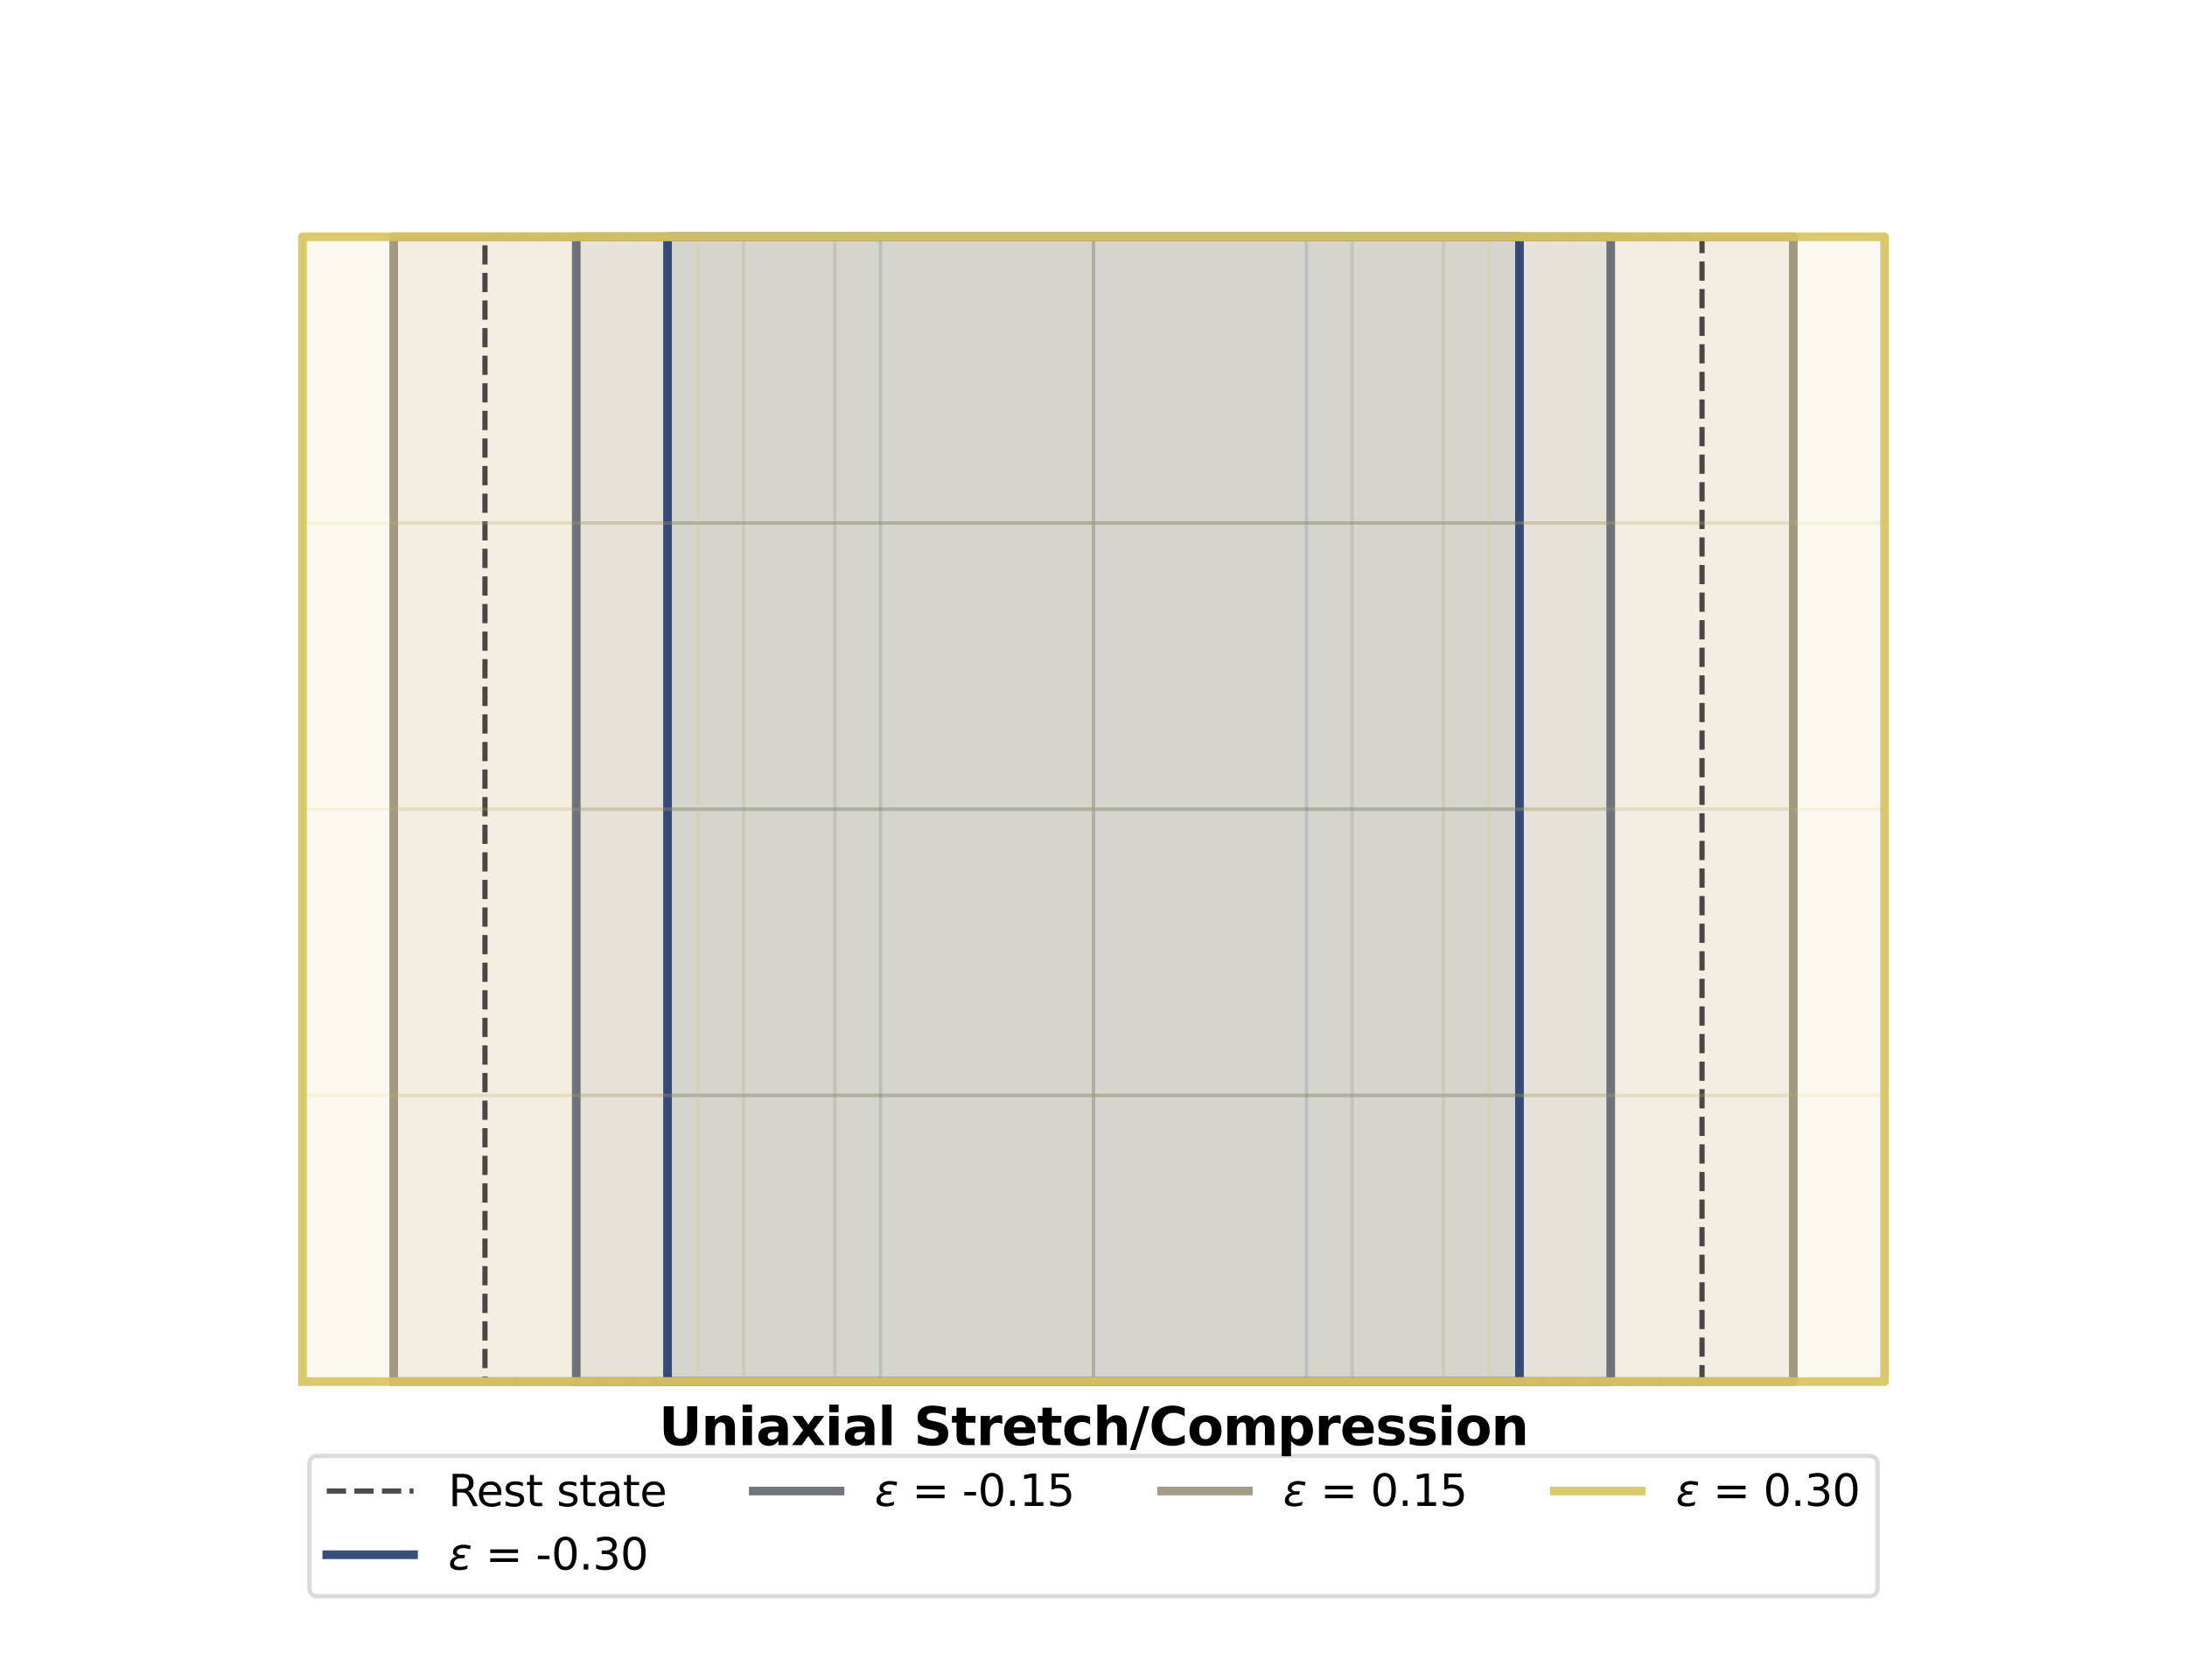 <?xml version="1.0" encoding="utf-8" standalone="no"?>
<!DOCTYPE svg PUBLIC "-//W3C//DTD SVG 1.1//EN"
  "http://www.w3.org/Graphics/SVG/1.1/DTD/svg11.dtd">
<svg xmlns:xlink="http://www.w3.org/1999/xlink" width="504pt" height="387.36pt" viewBox="0 0 504 387.36" xmlns="http://www.w3.org/2000/svg" version="1.1">
 <defs>
  <style type="text/css">*{stroke-linejoin: round; stroke-linecap: butt}</style>
 </defs>
 <g id="figure_1">
  <g id="patch_1">
   <path d="M 0 387.36
L 504 387.36
L 504 0
L 0 0
z
" style="fill: #ffffff"/>
  </g>
  <g id="axes_1">
   <g id="patch_2">
    <path d="M 153.834 318.477
L 350.166 318.477
L 350.166 54.584
L 153.834 54.584
z
" clip-path="url(#p25c5243e8d)" style="fill: #243c6e; opacity: 0.1"/>
   </g>
   <g id="patch_3">
    <path d="M 132.799 318.477
L 371.201 318.477
L 371.201 54.584
L 132.799 54.584
z
" clip-path="url(#p25c5243e8d)" style="fill: #636670; opacity: 0.1"/>
   </g>
   <g id="patch_4">
    <path d="M 90.728 318.477
L 413.272 318.477
L 413.272 54.584
L 90.728 54.584
z
" clip-path="url(#p25c5243e8d)" style="fill: #989277; opacity: 0.1"/>
   </g>
   <g id="patch_5">
    <path d="M 69.692 318.477
L 434.308 318.477
L 434.308 54.584
L 69.692 54.584
z
" clip-path="url(#p25c5243e8d)" style="fill: #d6c35d; opacity: 0.1"/>
   </g>
   <g id="line2d_1">
    <path d="M 111.763 318.477
L 392.237 318.477
L 392.237 54.584
L 111.763 54.584
L 111.763 318.477
" clip-path="url(#p25c5243e8d)" style="fill: none; stroke-dasharray: 4.44,1.92; stroke-dashoffset: 0; stroke: #000000; stroke-opacity: 0.7; stroke-width: 1.2"/>
   </g>
   <g id="line2d_2">
    <path d="M 153.834 318.477
L 350.166 318.477
L 350.166 54.584
L 153.834 54.584
L 153.834 318.477
" clip-path="url(#p25c5243e8d)" style="fill: none; stroke: #243c6e; stroke-opacity: 0.9; stroke-width: 2; stroke-linecap: square"/>
   </g>
   <g id="line2d_3">
    <path d="M 153.834 318.477
L 350.166 318.477
" clip-path="url(#p25c5243e8d)" style="fill: none; stroke: #243c6e; stroke-opacity: 0.15; stroke-width: 0.8; stroke-linecap: square"/>
   </g>
   <g id="line2d_4">
    <path d="M 153.834 318.477
L 153.834 54.584
" clip-path="url(#p25c5243e8d)" style="fill: none; stroke: #243c6e; stroke-opacity: 0.15; stroke-width: 0.8; stroke-linecap: square"/>
   </g>
   <g id="line2d_5">
    <path d="M 153.834 252.504
L 350.166 252.504
" clip-path="url(#p25c5243e8d)" style="fill: none; stroke: #243c6e; stroke-opacity: 0.15; stroke-width: 0.8; stroke-linecap: square"/>
   </g>
   <g id="line2d_6">
    <path d="M 202.917 318.477
L 202.917 54.584
" clip-path="url(#p25c5243e8d)" style="fill: none; stroke: #243c6e; stroke-opacity: 0.15; stroke-width: 0.8; stroke-linecap: square"/>
   </g>
   <g id="line2d_7">
    <path d="M 153.834 186.531
L 350.166 186.531
" clip-path="url(#p25c5243e8d)" style="fill: none; stroke: #243c6e; stroke-opacity: 0.15; stroke-width: 0.8; stroke-linecap: square"/>
   </g>
   <g id="line2d_8">
    <path d="M 252 318.477
L 252 54.584
" clip-path="url(#p25c5243e8d)" style="fill: none; stroke: #243c6e; stroke-opacity: 0.15; stroke-width: 0.8; stroke-linecap: square"/>
   </g>
   <g id="line2d_9">
    <path d="M 153.834 120.557
L 350.166 120.557
" clip-path="url(#p25c5243e8d)" style="fill: none; stroke: #243c6e; stroke-opacity: 0.15; stroke-width: 0.8; stroke-linecap: square"/>
   </g>
   <g id="line2d_10">
    <path d="M 301.083 318.477
L 301.083 54.584
" clip-path="url(#p25c5243e8d)" style="fill: none; stroke: #243c6e; stroke-opacity: 0.15; stroke-width: 0.8; stroke-linecap: square"/>
   </g>
   <g id="line2d_11">
    <path d="M 153.834 54.584
L 350.166 54.584
" clip-path="url(#p25c5243e8d)" style="fill: none; stroke: #243c6e; stroke-opacity: 0.15; stroke-width: 0.8; stroke-linecap: square"/>
   </g>
   <g id="line2d_12">
    <path d="M 350.166 318.477
L 350.166 54.584
" clip-path="url(#p25c5243e8d)" style="fill: none; stroke: #243c6e; stroke-opacity: 0.15; stroke-width: 0.8; stroke-linecap: square"/>
   </g>
   <g id="line2d_13">
    <path d="M 132.799 318.477
L 371.201 318.477
L 371.201 54.584
L 132.799 54.584
L 132.799 318.477
" clip-path="url(#p25c5243e8d)" style="fill: none; stroke: #636670; stroke-opacity: 0.9; stroke-width: 2; stroke-linecap: square"/>
   </g>
   <g id="line2d_14">
    <path d="M 132.799 318.477
L 371.201 318.477
" clip-path="url(#p25c5243e8d)" style="fill: none; stroke: #636670; stroke-opacity: 0.15; stroke-width: 0.8; stroke-linecap: square"/>
   </g>
   <g id="line2d_15">
    <path d="M 132.799 318.477
L 132.799 54.584
" clip-path="url(#p25c5243e8d)" style="fill: none; stroke: #636670; stroke-opacity: 0.15; stroke-width: 0.8; stroke-linecap: square"/>
   </g>
   <g id="line2d_16">
    <path d="M 132.799 252.504
L 371.201 252.504
" clip-path="url(#p25c5243e8d)" style="fill: none; stroke: #636670; stroke-opacity: 0.15; stroke-width: 0.8; stroke-linecap: square"/>
   </g>
   <g id="line2d_17">
    <path d="M 192.399 318.477
L 192.399 54.584
" clip-path="url(#p25c5243e8d)" style="fill: none; stroke: #636670; stroke-opacity: 0.15; stroke-width: 0.8; stroke-linecap: square"/>
   </g>
   <g id="line2d_18">
    <path d="M 132.799 186.531
L 371.201 186.531
" clip-path="url(#p25c5243e8d)" style="fill: none; stroke: #636670; stroke-opacity: 0.15; stroke-width: 0.8; stroke-linecap: square"/>
   </g>
   <g id="line2d_19">
    <path d="M 252 318.477
L 252 54.584
" clip-path="url(#p25c5243e8d)" style="fill: none; stroke: #636670; stroke-opacity: 0.15; stroke-width: 0.8; stroke-linecap: square"/>
   </g>
   <g id="line2d_20">
    <path d="M 132.799 120.557
L 371.201 120.557
" clip-path="url(#p25c5243e8d)" style="fill: none; stroke: #636670; stroke-opacity: 0.15; stroke-width: 0.8; stroke-linecap: square"/>
   </g>
   <g id="line2d_21">
    <path d="M 311.601 318.477
L 311.601 54.584
" clip-path="url(#p25c5243e8d)" style="fill: none; stroke: #636670; stroke-opacity: 0.15; stroke-width: 0.8; stroke-linecap: square"/>
   </g>
   <g id="line2d_22">
    <path d="M 132.799 54.584
L 371.201 54.584
" clip-path="url(#p25c5243e8d)" style="fill: none; stroke: #636670; stroke-opacity: 0.15; stroke-width: 0.8; stroke-linecap: square"/>
   </g>
   <g id="line2d_23">
    <path d="M 371.201 318.477
L 371.201 54.584
" clip-path="url(#p25c5243e8d)" style="fill: none; stroke: #636670; stroke-opacity: 0.15; stroke-width: 0.8; stroke-linecap: square"/>
   </g>
   <g id="line2d_24">
    <path d="M 90.728 318.477
L 413.272 318.477
L 413.272 54.584
L 90.728 54.584
L 90.728 318.477
" clip-path="url(#p25c5243e8d)" style="fill: none; stroke: #989277; stroke-opacity: 0.9; stroke-width: 2; stroke-linecap: square"/>
   </g>
   <g id="line2d_25">
    <path d="M 90.728 318.477
L 413.272 318.477
" clip-path="url(#p25c5243e8d)" style="fill: none; stroke: #989277; stroke-opacity: 0.15; stroke-width: 0.8; stroke-linecap: square"/>
   </g>
   <g id="line2d_26">
    <path d="M 90.728 318.477
L 90.728 54.584
" clip-path="url(#p25c5243e8d)" style="fill: none; stroke: #989277; stroke-opacity: 0.15; stroke-width: 0.8; stroke-linecap: square"/>
   </g>
   <g id="line2d_27">
    <path d="M 90.728 252.504
L 413.272 252.504
" clip-path="url(#p25c5243e8d)" style="fill: none; stroke: #989277; stroke-opacity: 0.15; stroke-width: 0.8; stroke-linecap: square"/>
   </g>
   <g id="line2d_28">
    <path d="M 171.364 318.477
L 171.364 54.584
" clip-path="url(#p25c5243e8d)" style="fill: none; stroke: #989277; stroke-opacity: 0.15; stroke-width: 0.8; stroke-linecap: square"/>
   </g>
   <g id="line2d_29">
    <path d="M 90.728 186.531
L 413.272 186.531
" clip-path="url(#p25c5243e8d)" style="fill: none; stroke: #989277; stroke-opacity: 0.15; stroke-width: 0.8; stroke-linecap: square"/>
   </g>
   <g id="line2d_30">
    <path d="M 252 318.477
L 252 54.584
" clip-path="url(#p25c5243e8d)" style="fill: none; stroke: #989277; stroke-opacity: 0.15; stroke-width: 0.8; stroke-linecap: square"/>
   </g>
   <g id="line2d_31">
    <path d="M 90.728 120.557
L 413.272 120.557
" clip-path="url(#p25c5243e8d)" style="fill: none; stroke: #989277; stroke-opacity: 0.15; stroke-width: 0.8; stroke-linecap: square"/>
   </g>
   <g id="line2d_32">
    <path d="M 332.636 318.477
L 332.636 54.584
" clip-path="url(#p25c5243e8d)" style="fill: none; stroke: #989277; stroke-opacity: 0.15; stroke-width: 0.8; stroke-linecap: square"/>
   </g>
   <g id="line2d_33">
    <path d="M 90.728 54.584
L 413.272 54.584
" clip-path="url(#p25c5243e8d)" style="fill: none; stroke: #989277; stroke-opacity: 0.15; stroke-width: 0.8; stroke-linecap: square"/>
   </g>
   <g id="line2d_34">
    <path d="M 413.272 318.477
L 413.272 54.584
" clip-path="url(#p25c5243e8d)" style="fill: none; stroke: #989277; stroke-opacity: 0.15; stroke-width: 0.8; stroke-linecap: square"/>
   </g>
   <g id="line2d_35">
    <path d="M 69.692 318.477
L 434.308 318.477
L 434.308 54.584
L 69.692 54.584
L 69.692 318.477
" clip-path="url(#p25c5243e8d)" style="fill: none; stroke: #d6c35d; stroke-opacity: 0.9; stroke-width: 2; stroke-linecap: square"/>
   </g>
   <g id="line2d_36">
    <path d="M 69.692 318.477
L 434.308 318.477
" clip-path="url(#p25c5243e8d)" style="fill: none; stroke: #d6c35d; stroke-opacity: 0.15; stroke-width: 0.8; stroke-linecap: square"/>
   </g>
   <g id="line2d_37">
    <path d="M 69.692 318.477
L 69.692 54.584
" clip-path="url(#p25c5243e8d)" style="fill: none; stroke: #d6c35d; stroke-opacity: 0.15; stroke-width: 0.8; stroke-linecap: square"/>
   </g>
   <g id="line2d_38">
    <path d="M 69.692 252.504
L 434.308 252.504
" clip-path="url(#p25c5243e8d)" style="fill: none; stroke: #d6c35d; stroke-opacity: 0.15; stroke-width: 0.8; stroke-linecap: square"/>
   </g>
   <g id="line2d_39">
    <path d="M 160.846 318.477
L 160.846 54.584
" clip-path="url(#p25c5243e8d)" style="fill: none; stroke: #d6c35d; stroke-opacity: 0.15; stroke-width: 0.8; stroke-linecap: square"/>
   </g>
   <g id="line2d_40">
    <path d="M 69.692 186.531
L 434.308 186.531
" clip-path="url(#p25c5243e8d)" style="fill: none; stroke: #d6c35d; stroke-opacity: 0.15; stroke-width: 0.8; stroke-linecap: square"/>
   </g>
   <g id="line2d_41">
    <path d="M 252 318.477
L 252 54.584
" clip-path="url(#p25c5243e8d)" style="fill: none; stroke: #d6c35d; stroke-opacity: 0.15; stroke-width: 0.8; stroke-linecap: square"/>
   </g>
   <g id="line2d_42">
    <path d="M 69.692 120.557
L 434.308 120.557
" clip-path="url(#p25c5243e8d)" style="fill: none; stroke: #d6c35d; stroke-opacity: 0.15; stroke-width: 0.8; stroke-linecap: square"/>
   </g>
   <g id="line2d_43">
    <path d="M 343.154 318.477
L 343.154 54.584
" clip-path="url(#p25c5243e8d)" style="fill: none; stroke: #d6c35d; stroke-opacity: 0.15; stroke-width: 0.8; stroke-linecap: square"/>
   </g>
   <g id="line2d_44">
    <path d="M 69.692 54.584
L 434.308 54.584
" clip-path="url(#p25c5243e8d)" style="fill: none; stroke: #d6c35d; stroke-opacity: 0.15; stroke-width: 0.8; stroke-linecap: square"/>
   </g>
   <g id="line2d_45">
    <path d="M 434.308 318.477
L 434.308 54.584
" clip-path="url(#p25c5243e8d)" style="fill: none; stroke: #d6c35d; stroke-opacity: 0.15; stroke-width: 0.8; stroke-linecap: square"/>
   </g>
   <g id="legend_1">
    <g id="patch_6">
     <path d="M 73.305 367.973
L 430.695 367.973
Q 432.695 367.973 432.695 365.973
L 432.695 337.616
Q 432.695 335.616 430.695 335.616
L 73.305 335.616
Q 71.305 335.616 71.305 337.616
L 71.305 365.973
Q 71.305 367.973 73.305 367.973
z
" style="fill: #ffffff; opacity: 0.7; stroke: #cccccc; stroke-linejoin: miter"/>
    </g>
    <g id="line2d_46">
     <path d="M 75.305 343.715
L 85.305 343.715
L 95.305 343.715
" style="fill: none; stroke-dasharray: 4.44,1.92; stroke-dashoffset: 0; stroke: #000000; stroke-opacity: 0.7; stroke-width: 1.2"/>
    </g>
    <g id="text_1">
     <!-- Rest state -->
     <g transform="translate(103.305 347.215) scale(0.1 -0.1)">
      <defs>
       <path id="DejaVuSans-52" d="M 2841 2188
Q 3044 2119 3236 1894
Q 3428 1669 3622 1275
L 4263 0
L 3584 0
L 2988 1197
Q 2756 1666 2539 1819
Q 2322 1972 1947 1972
L 1259 1972
L 1259 0
L 628 0
L 628 4666
L 2053 4666
Q 2853 4666 3247 4331
Q 3641 3997 3641 3322
Q 3641 2881 3436 2590
Q 3231 2300 2841 2188
z
M 1259 4147
L 1259 2491
L 2053 2491
Q 2509 2491 2742 2702
Q 2975 2913 2975 3322
Q 2975 3731 2742 3939
Q 2509 4147 2053 4147
L 1259 4147
z
" transform="scale(0.016)"/>
       <path id="DejaVuSans-65" d="M 3597 1894
L 3597 1613
L 953 1613
Q 991 1019 1311 708
Q 1631 397 2203 397
Q 2534 397 2845 478
Q 3156 559 3463 722
L 3463 178
Q 3153 47 2828 -22
Q 2503 -91 2169 -91
Q 1331 -91 842 396
Q 353 884 353 1716
Q 353 2575 817 3079
Q 1281 3584 2069 3584
Q 2775 3584 3186 3129
Q 3597 2675 3597 1894
z
M 3022 2063
Q 3016 2534 2758 2815
Q 2500 3097 2075 3097
Q 1594 3097 1305 2825
Q 1016 2553 972 2059
L 3022 2063
z
" transform="scale(0.016)"/>
       <path id="DejaVuSans-73" d="M 2834 3397
L 2834 2853
Q 2591 2978 2328 3040
Q 2066 3103 1784 3103
Q 1356 3103 1142 2972
Q 928 2841 928 2578
Q 928 2378 1081 2264
Q 1234 2150 1697 2047
L 1894 2003
Q 2506 1872 2764 1633
Q 3022 1394 3022 966
Q 3022 478 2636 193
Q 2250 -91 1575 -91
Q 1294 -91 989 -36
Q 684 19 347 128
L 347 722
Q 666 556 975 473
Q 1284 391 1588 391
Q 1994 391 2212 530
Q 2431 669 2431 922
Q 2431 1156 2273 1281
Q 2116 1406 1581 1522
L 1381 1569
Q 847 1681 609 1914
Q 372 2147 372 2553
Q 372 3047 722 3315
Q 1072 3584 1716 3584
Q 2034 3584 2315 3537
Q 2597 3491 2834 3397
z
" transform="scale(0.016)"/>
       <path id="DejaVuSans-74" d="M 1172 4494
L 1172 3500
L 2356 3500
L 2356 3053
L 1172 3053
L 1172 1153
Q 1172 725 1289 603
Q 1406 481 1766 481
L 2356 481
L 2356 0
L 1766 0
Q 1100 0 847 248
Q 594 497 594 1153
L 594 3053
L 172 3053
L 172 3500
L 594 3500
L 594 4494
L 1172 4494
z
" transform="scale(0.016)"/>
       <path id="DejaVuSans-20" transform="scale(0.016)"/>
       <path id="DejaVuSans-61" d="M 2194 1759
Q 1497 1759 1228 1600
Q 959 1441 959 1056
Q 959 750 1161 570
Q 1363 391 1709 391
Q 2188 391 2477 730
Q 2766 1069 2766 1631
L 2766 1759
L 2194 1759
z
M 3341 1997
L 3341 0
L 2766 0
L 2766 531
Q 2569 213 2275 61
Q 1981 -91 1556 -91
Q 1019 -91 701 211
Q 384 513 384 1019
Q 384 1609 779 1909
Q 1175 2209 1959 2209
L 2766 2209
L 2766 2266
Q 2766 2663 2505 2880
Q 2244 3097 1772 3097
Q 1472 3097 1187 3025
Q 903 2953 641 2809
L 641 3341
Q 956 3463 1253 3523
Q 1550 3584 1831 3584
Q 2591 3584 2966 3190
Q 3341 2797 3341 1997
z
" transform="scale(0.016)"/>
      </defs>
      <use xlink:href="#DejaVuSans-52"/>
      <use xlink:href="#DejaVuSans-65" x="64.982"/>
      <use xlink:href="#DejaVuSans-73" x="126.506"/>
      <use xlink:href="#DejaVuSans-74" x="178.605"/>
      <use xlink:href="#DejaVuSans-20" x="217.814"/>
      <use xlink:href="#DejaVuSans-73" x="249.602"/>
      <use xlink:href="#DejaVuSans-74" x="301.701"/>
      <use xlink:href="#DejaVuSans-61" x="340.91"/>
      <use xlink:href="#DejaVuSans-74" x="402.189"/>
      <use xlink:href="#DejaVuSans-65" x="441.398"/>
     </g>
    </g>
    <g id="line2d_47">
     <path d="M 75.305 358.393
L 85.305 358.393
L 95.305 358.393
" style="fill: none; stroke: #243c6e; stroke-opacity: 0.9; stroke-width: 2; stroke-linecap: square"/>
    </g>
    <g id="text_2">
     <!-- $\varepsilon$ = -0.30 -->
     <g transform="translate(103.305 361.893) scale(0.1 -0.1)">
      <defs>
       <path id="DejaVuSans-Oblique-3b5" d="M 1263 1888
Q 925 1963 778 2166
Q 669 2309 669 2503
Q 669 3034 1175 3344
Q 1575 3588 2188 3588
Q 2425 3588 2684 3550
Q 2944 3513 3234 3438
L 3134 2916
Q 2847 3006 2606 3047
Q 2359 3088 2138 3088
Q 1766 3088 1522 2944
Q 1228 2772 1228 2522
Q 1228 2356 1381 2241
Q 1563 2103 1925 2103
L 2409 2103
L 2319 1628
L 1856 1628
Q 1425 1628 1172 1469
Q 828 1253 828 916
Q 828 703 1013 563
Q 1244 388 1716 388
Q 2006 388 2284 444
Q 2563 503 2806 619
L 2700 84
Q 2403 -3 2131 -47
Q 1859 -91 1609 -91
Q 866 -91 516 194
Q 250 413 250 781
Q 250 1278 600 1584
Q 859 1813 1263 1888
z
" transform="scale(0.016)"/>
       <path id="DejaVuSans-3d" d="M 678 2906
L 4684 2906
L 4684 2381
L 678 2381
L 678 2906
z
M 678 1631
L 4684 1631
L 4684 1100
L 678 1100
L 678 1631
z
" transform="scale(0.016)"/>
       <path id="DejaVuSans-2d" d="M 313 2009
L 1997 2009
L 1997 1497
L 313 1497
L 313 2009
z
" transform="scale(0.016)"/>
       <path id="DejaVuSans-30" d="M 2034 4250
Q 1547 4250 1301 3770
Q 1056 3291 1056 2328
Q 1056 1369 1301 889
Q 1547 409 2034 409
Q 2525 409 2770 889
Q 3016 1369 3016 2328
Q 3016 3291 2770 3770
Q 2525 4250 2034 4250
z
M 2034 4750
Q 2819 4750 3233 4129
Q 3647 3509 3647 2328
Q 3647 1150 3233 529
Q 2819 -91 2034 -91
Q 1250 -91 836 529
Q 422 1150 422 2328
Q 422 3509 836 4129
Q 1250 4750 2034 4750
z
" transform="scale(0.016)"/>
       <path id="DejaVuSans-2e" d="M 684 794
L 1344 794
L 1344 0
L 684 0
L 684 794
z
" transform="scale(0.016)"/>
       <path id="DejaVuSans-33" d="M 2597 2516
Q 3050 2419 3304 2112
Q 3559 1806 3559 1356
Q 3559 666 3084 287
Q 2609 -91 1734 -91
Q 1441 -91 1130 -33
Q 819 25 488 141
L 488 750
Q 750 597 1062 519
Q 1375 441 1716 441
Q 2309 441 2620 675
Q 2931 909 2931 1356
Q 2931 1769 2642 2001
Q 2353 2234 1838 2234
L 1294 2234
L 1294 2753
L 1863 2753
Q 2328 2753 2575 2939
Q 2822 3125 2822 3475
Q 2822 3834 2567 4026
Q 2313 4219 1838 4219
Q 1578 4219 1281 4162
Q 984 4106 628 3988
L 628 4550
Q 988 4650 1302 4700
Q 1616 4750 1894 4750
Q 2613 4750 3031 4423
Q 3450 4097 3450 3541
Q 3450 3153 3228 2886
Q 3006 2619 2597 2516
z
" transform="scale(0.016)"/>
      </defs>
      <use xlink:href="#DejaVuSans-Oblique-3b5" transform="translate(0 0.781)"/>
      <use xlink:href="#DejaVuSans-20" transform="translate(54.053 0.781)"/>
      <use xlink:href="#DejaVuSans-3d" transform="translate(85.84 0.781)"/>
      <use xlink:href="#DejaVuSans-20" transform="translate(169.629 0.781)"/>
      <use xlink:href="#DejaVuSans-2d" transform="translate(201.416 0.781)"/>
      <use xlink:href="#DejaVuSans-30" transform="translate(237.5 0.781)"/>
      <use xlink:href="#DejaVuSans-2e" transform="translate(301.123 0.781)"/>
      <use xlink:href="#DejaVuSans-33" transform="translate(332.91 0.781)"/>
      <use xlink:href="#DejaVuSans-30" transform="translate(396.533 0.781)"/>
     </g>
    </g>
    <g id="line2d_48">
     <path d="M 173.595 343.715
L 183.595 343.715
L 193.595 343.715
" style="fill: none; stroke: #636670; stroke-opacity: 0.9; stroke-width: 2; stroke-linecap: square"/>
    </g>
    <g id="text_3">
     <!-- $\varepsilon$ = -0.15 -->
     <g transform="translate(201.595 347.215) scale(0.1 -0.1)">
      <defs>
       <path id="DejaVuSans-31" d="M 794 531
L 1825 531
L 1825 4091
L 703 3866
L 703 4441
L 1819 4666
L 2450 4666
L 2450 531
L 3481 531
L 3481 0
L 794 0
L 794 531
z
" transform="scale(0.016)"/>
       <path id="DejaVuSans-35" d="M 691 4666
L 3169 4666
L 3169 4134
L 1269 4134
L 1269 2991
Q 1406 3038 1543 3061
Q 1681 3084 1819 3084
Q 2600 3084 3056 2656
Q 3513 2228 3513 1497
Q 3513 744 3044 326
Q 2575 -91 1722 -91
Q 1428 -91 1123 -41
Q 819 9 494 109
L 494 744
Q 775 591 1075 516
Q 1375 441 1709 441
Q 2250 441 2565 725
Q 2881 1009 2881 1497
Q 2881 1984 2565 2268
Q 2250 2553 1709 2553
Q 1456 2553 1204 2497
Q 953 2441 691 2322
L 691 4666
z
" transform="scale(0.016)"/>
      </defs>
      <use xlink:href="#DejaVuSans-Oblique-3b5" transform="translate(0 0.781)"/>
      <use xlink:href="#DejaVuSans-20" transform="translate(54.053 0.781)"/>
      <use xlink:href="#DejaVuSans-3d" transform="translate(85.84 0.781)"/>
      <use xlink:href="#DejaVuSans-20" transform="translate(169.629 0.781)"/>
      <use xlink:href="#DejaVuSans-2d" transform="translate(201.416 0.781)"/>
      <use xlink:href="#DejaVuSans-30" transform="translate(237.5 0.781)"/>
      <use xlink:href="#DejaVuSans-2e" transform="translate(301.123 0.781)"/>
      <use xlink:href="#DejaVuSans-31" transform="translate(332.91 0.781)"/>
      <use xlink:href="#DejaVuSans-35" transform="translate(396.533 0.781)"/>
     </g>
    </g>
    <g id="line2d_49">
     <path d="M 267.695 343.715
L 277.695 343.715
L 287.695 343.715
" style="fill: none; stroke: #989277; stroke-opacity: 0.9; stroke-width: 2; stroke-linecap: square"/>
    </g>
    <g id="text_4">
     <!-- $\varepsilon$ = 0.15 -->
     <g transform="translate(295.695 347.215) scale(0.1 -0.1)">
      <use xlink:href="#DejaVuSans-Oblique-3b5" transform="translate(0 0.781)"/>
      <use xlink:href="#DejaVuSans-20" transform="translate(54.053 0.781)"/>
      <use xlink:href="#DejaVuSans-3d" transform="translate(85.84 0.781)"/>
      <use xlink:href="#DejaVuSans-20" transform="translate(169.629 0.781)"/>
      <use xlink:href="#DejaVuSans-30" transform="translate(201.416 0.781)"/>
      <use xlink:href="#DejaVuSans-2e" transform="translate(265.039 0.781)"/>
      <use xlink:href="#DejaVuSans-31" transform="translate(296.826 0.781)"/>
      <use xlink:href="#DejaVuSans-35" transform="translate(360.449 0.781)"/>
     </g>
    </g>
    <g id="line2d_50">
     <path d="M 358.195 343.715
L 368.195 343.715
L 378.195 343.715
" style="fill: none; stroke: #d6c35d; stroke-opacity: 0.9; stroke-width: 2; stroke-linecap: square"/>
    </g>
    <g id="text_5">
     <!-- $\varepsilon$ = 0.30 -->
     <g transform="translate(386.195 347.215) scale(0.1 -0.1)">
      <use xlink:href="#DejaVuSans-Oblique-3b5" transform="translate(0 0.781)"/>
      <use xlink:href="#DejaVuSans-20" transform="translate(54.053 0.781)"/>
      <use xlink:href="#DejaVuSans-3d" transform="translate(85.84 0.781)"/>
      <use xlink:href="#DejaVuSans-20" transform="translate(169.629 0.781)"/>
      <use xlink:href="#DejaVuSans-30" transform="translate(201.416 0.781)"/>
      <use xlink:href="#DejaVuSans-2e" transform="translate(265.039 0.781)"/>
      <use xlink:href="#DejaVuSans-33" transform="translate(296.826 0.781)"/>
      <use xlink:href="#DejaVuSans-30" transform="translate(360.449 0.781)"/>
     </g>
    </g>
   </g>
  </g>
  <g id="text_6">
   <!-- Uniaxial Stretch/Compression -->
   <g transform="translate(151.831 333.13) scale(0.12 -0.12)">
    <defs>
     <path id="DejaVuSans-Bold-55" d="M 588 4666
L 1791 4666
L 1791 1869
Q 1791 1291 1980 1042
Q 2169 794 2597 794
Q 3028 794 3217 1042
Q 3406 1291 3406 1869
L 3406 4666
L 4609 4666
L 4609 1869
Q 4609 878 4112 393
Q 3616 -91 2597 -91
Q 1581 -91 1084 393
Q 588 878 588 1869
L 588 4666
z
" transform="scale(0.016)"/>
     <path id="DejaVuSans-Bold-6e" d="M 4056 2131
L 4056 0
L 2931 0
L 2931 347
L 2931 1631
Q 2931 2084 2911 2256
Q 2891 2428 2841 2509
Q 2775 2619 2662 2680
Q 2550 2741 2406 2741
Q 2056 2741 1856 2470
Q 1656 2200 1656 1722
L 1656 0
L 538 0
L 538 3500
L 1656 3500
L 1656 2988
Q 1909 3294 2193 3439
Q 2478 3584 2822 3584
Q 3428 3584 3742 3212
Q 4056 2841 4056 2131
z
" transform="scale(0.016)"/>
     <path id="DejaVuSans-Bold-69" d="M 538 3500
L 1656 3500
L 1656 0
L 538 0
L 538 3500
z
M 538 4863
L 1656 4863
L 1656 3950
L 538 3950
L 538 4863
z
" transform="scale(0.016)"/>
     <path id="DejaVuSans-Bold-61" d="M 2106 1575
Q 1756 1575 1579 1456
Q 1403 1338 1403 1106
Q 1403 894 1545 773
Q 1688 653 1941 653
Q 2256 653 2472 879
Q 2688 1106 2688 1447
L 2688 1575
L 2106 1575
z
M 3816 1997
L 3816 0
L 2688 0
L 2688 519
Q 2463 200 2181 54
Q 1900 -91 1497 -91
Q 953 -91 614 226
Q 275 544 275 1050
Q 275 1666 698 1953
Q 1122 2241 2028 2241
L 2688 2241
L 2688 2328
Q 2688 2594 2478 2717
Q 2269 2841 1825 2841
Q 1466 2841 1156 2769
Q 847 2697 581 2553
L 581 3406
Q 941 3494 1303 3539
Q 1666 3584 2028 3584
Q 2975 3584 3395 3211
Q 3816 2838 3816 1997
z
" transform="scale(0.016)"/>
     <path id="DejaVuSans-Bold-78" d="M 1422 1791
L 159 3500
L 1344 3500
L 2059 2463
L 2784 3500
L 3969 3500
L 2706 1797
L 4031 0
L 2847 0
L 2059 1106
L 1281 0
L 97 0
L 1422 1791
z
" transform="scale(0.016)"/>
     <path id="DejaVuSans-Bold-6c" d="M 538 4863
L 1656 4863
L 1656 0
L 538 0
L 538 4863
z
" transform="scale(0.016)"/>
     <path id="DejaVuSans-Bold-20" transform="scale(0.016)"/>
     <path id="DejaVuSans-Bold-53" d="M 3834 4519
L 3834 3531
Q 3450 3703 3084 3790
Q 2719 3878 2394 3878
Q 1963 3878 1756 3759
Q 1550 3641 1550 3391
Q 1550 3203 1689 3098
Q 1828 2994 2194 2919
L 2706 2816
Q 3484 2659 3812 2340
Q 4141 2022 4141 1434
Q 4141 663 3683 286
Q 3225 -91 2284 -91
Q 1841 -91 1394 -6
Q 947 78 500 244
L 500 1259
Q 947 1022 1364 901
Q 1781 781 2169 781
Q 2563 781 2772 912
Q 2981 1044 2981 1288
Q 2981 1506 2839 1625
Q 2697 1744 2272 1838
L 1806 1941
Q 1106 2091 782 2419
Q 459 2747 459 3303
Q 459 4000 909 4375
Q 1359 4750 2203 4750
Q 2588 4750 2994 4692
Q 3400 4634 3834 4519
z
" transform="scale(0.016)"/>
     <path id="DejaVuSans-Bold-74" d="M 1759 4494
L 1759 3500
L 2913 3500
L 2913 2700
L 1759 2700
L 1759 1216
Q 1759 972 1856 886
Q 1953 800 2241 800
L 2816 800
L 2816 0
L 1856 0
Q 1194 0 917 276
Q 641 553 641 1216
L 641 2700
L 84 2700
L 84 3500
L 641 3500
L 641 4494
L 1759 4494
z
" transform="scale(0.016)"/>
     <path id="DejaVuSans-Bold-72" d="M 3138 2547
Q 2991 2616 2845 2648
Q 2700 2681 2553 2681
Q 2122 2681 1889 2404
Q 1656 2128 1656 1613
L 1656 0
L 538 0
L 538 3500
L 1656 3500
L 1656 2925
Q 1872 3269 2151 3426
Q 2431 3584 2822 3584
Q 2878 3584 2943 3579
Q 3009 3575 3134 3559
L 3138 2547
z
" transform="scale(0.016)"/>
     <path id="DejaVuSans-Bold-65" d="M 4031 1759
L 4031 1441
L 1416 1441
Q 1456 1047 1700 850
Q 1944 653 2381 653
Q 2734 653 3104 758
Q 3475 863 3866 1075
L 3866 213
Q 3469 63 3072 -14
Q 2675 -91 2278 -91
Q 1328 -91 801 392
Q 275 875 275 1747
Q 275 2603 792 3093
Q 1309 3584 2216 3584
Q 3041 3584 3536 3087
Q 4031 2591 4031 1759
z
M 2881 2131
Q 2881 2450 2695 2645
Q 2509 2841 2209 2841
Q 1884 2841 1681 2658
Q 1478 2475 1428 2131
L 2881 2131
z
" transform="scale(0.016)"/>
     <path id="DejaVuSans-Bold-63" d="M 3366 3391
L 3366 2478
Q 3138 2634 2908 2709
Q 2678 2784 2431 2784
Q 1963 2784 1702 2511
Q 1441 2238 1441 1747
Q 1441 1256 1702 982
Q 1963 709 2431 709
Q 2694 709 2930 787
Q 3166 866 3366 1019
L 3366 103
Q 3103 6 2833 -42
Q 2563 -91 2291 -91
Q 1344 -91 809 395
Q 275 881 275 1747
Q 275 2613 809 3098
Q 1344 3584 2291 3584
Q 2566 3584 2833 3536
Q 3100 3488 3366 3391
z
" transform="scale(0.016)"/>
     <path id="DejaVuSans-Bold-68" d="M 4056 2131
L 4056 0
L 2931 0
L 2931 347
L 2931 1625
Q 2931 2084 2911 2256
Q 2891 2428 2841 2509
Q 2775 2619 2662 2680
Q 2550 2741 2406 2741
Q 2056 2741 1856 2470
Q 1656 2200 1656 1722
L 1656 0
L 538 0
L 538 4863
L 1656 4863
L 1656 2988
Q 1909 3294 2193 3439
Q 2478 3584 2822 3584
Q 3428 3584 3742 3212
Q 4056 2841 4056 2131
z
" transform="scale(0.016)"/>
     <path id="DejaVuSans-Bold-2f" d="M 1644 4666
L 2338 4666
L 691 -594
L 0 -594
L 1644 4666
z
" transform="scale(0.016)"/>
     <path id="DejaVuSans-Bold-43" d="M 4288 256
Q 3956 84 3597 -3
Q 3238 -91 2847 -91
Q 1681 -91 1000 561
Q 319 1213 319 2328
Q 319 3447 1000 4098
Q 1681 4750 2847 4750
Q 3238 4750 3597 4662
Q 3956 4575 4288 4403
L 4288 3438
Q 3953 3666 3628 3772
Q 3303 3878 2944 3878
Q 2300 3878 1931 3465
Q 1563 3053 1563 2328
Q 1563 1606 1931 1193
Q 2300 781 2944 781
Q 3303 781 3628 887
Q 3953 994 4288 1222
L 4288 256
z
" transform="scale(0.016)"/>
     <path id="DejaVuSans-Bold-6f" d="M 2203 2784
Q 1831 2784 1636 2517
Q 1441 2250 1441 1747
Q 1441 1244 1636 976
Q 1831 709 2203 709
Q 2569 709 2762 976
Q 2956 1244 2956 1747
Q 2956 2250 2762 2517
Q 2569 2784 2203 2784
z
M 2203 3584
Q 3106 3584 3614 3096
Q 4122 2609 4122 1747
Q 4122 884 3614 396
Q 3106 -91 2203 -91
Q 1297 -91 786 396
Q 275 884 275 1747
Q 275 2609 786 3096
Q 1297 3584 2203 3584
z
" transform="scale(0.016)"/>
     <path id="DejaVuSans-Bold-6d" d="M 3781 2919
Q 3994 3244 4286 3414
Q 4578 3584 4928 3584
Q 5531 3584 5847 3212
Q 6163 2841 6163 2131
L 6163 0
L 5038 0
L 5038 1825
Q 5041 1866 5042 1909
Q 5044 1953 5044 2034
Q 5044 2406 4934 2573
Q 4825 2741 4581 2741
Q 4263 2741 4089 2478
Q 3916 2216 3909 1719
L 3909 0
L 2784 0
L 2784 1825
Q 2784 2406 2684 2573
Q 2584 2741 2328 2741
Q 2006 2741 1831 2477
Q 1656 2213 1656 1722
L 1656 0
L 531 0
L 531 3500
L 1656 3500
L 1656 2988
Q 1863 3284 2130 3434
Q 2397 3584 2719 3584
Q 3081 3584 3359 3409
Q 3638 3234 3781 2919
z
" transform="scale(0.016)"/>
     <path id="DejaVuSans-Bold-70" d="M 1656 506
L 1656 -1331
L 538 -1331
L 538 3500
L 1656 3500
L 1656 2988
Q 1888 3294 2169 3439
Q 2450 3584 2816 3584
Q 3463 3584 3878 3070
Q 4294 2556 4294 1747
Q 4294 938 3878 423
Q 3463 -91 2816 -91
Q 2450 -91 2169 54
Q 1888 200 1656 506
z
M 2400 2772
Q 2041 2772 1848 2508
Q 1656 2244 1656 1747
Q 1656 1250 1848 986
Q 2041 722 2400 722
Q 2759 722 2948 984
Q 3138 1247 3138 1747
Q 3138 2247 2948 2509
Q 2759 2772 2400 2772
z
" transform="scale(0.016)"/>
     <path id="DejaVuSans-Bold-73" d="M 3272 3391
L 3272 2541
Q 2913 2691 2578 2766
Q 2244 2841 1947 2841
Q 1628 2841 1473 2761
Q 1319 2681 1319 2516
Q 1319 2381 1436 2309
Q 1553 2238 1856 2203
L 2053 2175
Q 2913 2066 3209 1816
Q 3506 1566 3506 1031
Q 3506 472 3093 190
Q 2681 -91 1863 -91
Q 1516 -91 1145 -36
Q 775 19 384 128
L 384 978
Q 719 816 1070 734
Q 1422 653 1784 653
Q 2113 653 2278 743
Q 2444 834 2444 1013
Q 2444 1163 2330 1236
Q 2216 1309 1875 1350
L 1678 1375
Q 931 1469 631 1722
Q 331 1975 331 2491
Q 331 3047 712 3315
Q 1094 3584 1881 3584
Q 2191 3584 2531 3537
Q 2872 3491 3272 3391
z
" transform="scale(0.016)"/>
    </defs>
    <use xlink:href="#DejaVuSans-Bold-55"/>
    <use xlink:href="#DejaVuSans-Bold-6e" x="81.201"/>
    <use xlink:href="#DejaVuSans-Bold-69" x="152.393"/>
    <use xlink:href="#DejaVuSans-Bold-61" x="186.67"/>
    <use xlink:href="#DejaVuSans-Bold-78" x="254.15"/>
    <use xlink:href="#DejaVuSans-Bold-69" x="318.652"/>
    <use xlink:href="#DejaVuSans-Bold-61" x="352.93"/>
    <use xlink:href="#DejaVuSans-Bold-6c" x="420.41"/>
    <use xlink:href="#DejaVuSans-Bold-20" x="454.688"/>
    <use xlink:href="#DejaVuSans-Bold-53" x="489.502"/>
    <use xlink:href="#DejaVuSans-Bold-74" x="561.523"/>
    <use xlink:href="#DejaVuSans-Bold-72" x="609.326"/>
    <use xlink:href="#DejaVuSans-Bold-65" x="658.643"/>
    <use xlink:href="#DejaVuSans-Bold-74" x="726.465"/>
    <use xlink:href="#DejaVuSans-Bold-63" x="774.268"/>
    <use xlink:href="#DejaVuSans-Bold-68" x="833.545"/>
    <use xlink:href="#DejaVuSans-Bold-2f" x="904.736"/>
    <use xlink:href="#DejaVuSans-Bold-43" x="941.26"/>
    <use xlink:href="#DejaVuSans-Bold-6f" x="1014.648"/>
    <use xlink:href="#DejaVuSans-Bold-6d" x="1083.35"/>
    <use xlink:href="#DejaVuSans-Bold-70" x="1187.549"/>
    <use xlink:href="#DejaVuSans-Bold-72" x="1259.131"/>
    <use xlink:href="#DejaVuSans-Bold-65" x="1308.447"/>
    <use xlink:href="#DejaVuSans-Bold-73" x="1376.27"/>
    <use xlink:href="#DejaVuSans-Bold-73" x="1435.791"/>
    <use xlink:href="#DejaVuSans-Bold-69" x="1495.312"/>
    <use xlink:href="#DejaVuSans-Bold-6f" x="1529.59"/>
    <use xlink:href="#DejaVuSans-Bold-6e" x="1598.291"/>
   </g>
  </g>
 </g>
 <defs>
  <clipPath id="p25c5243e8d">
   <rect x="15" y="15" width="474" height="343.061"/>
  </clipPath>
 </defs>
</svg>
